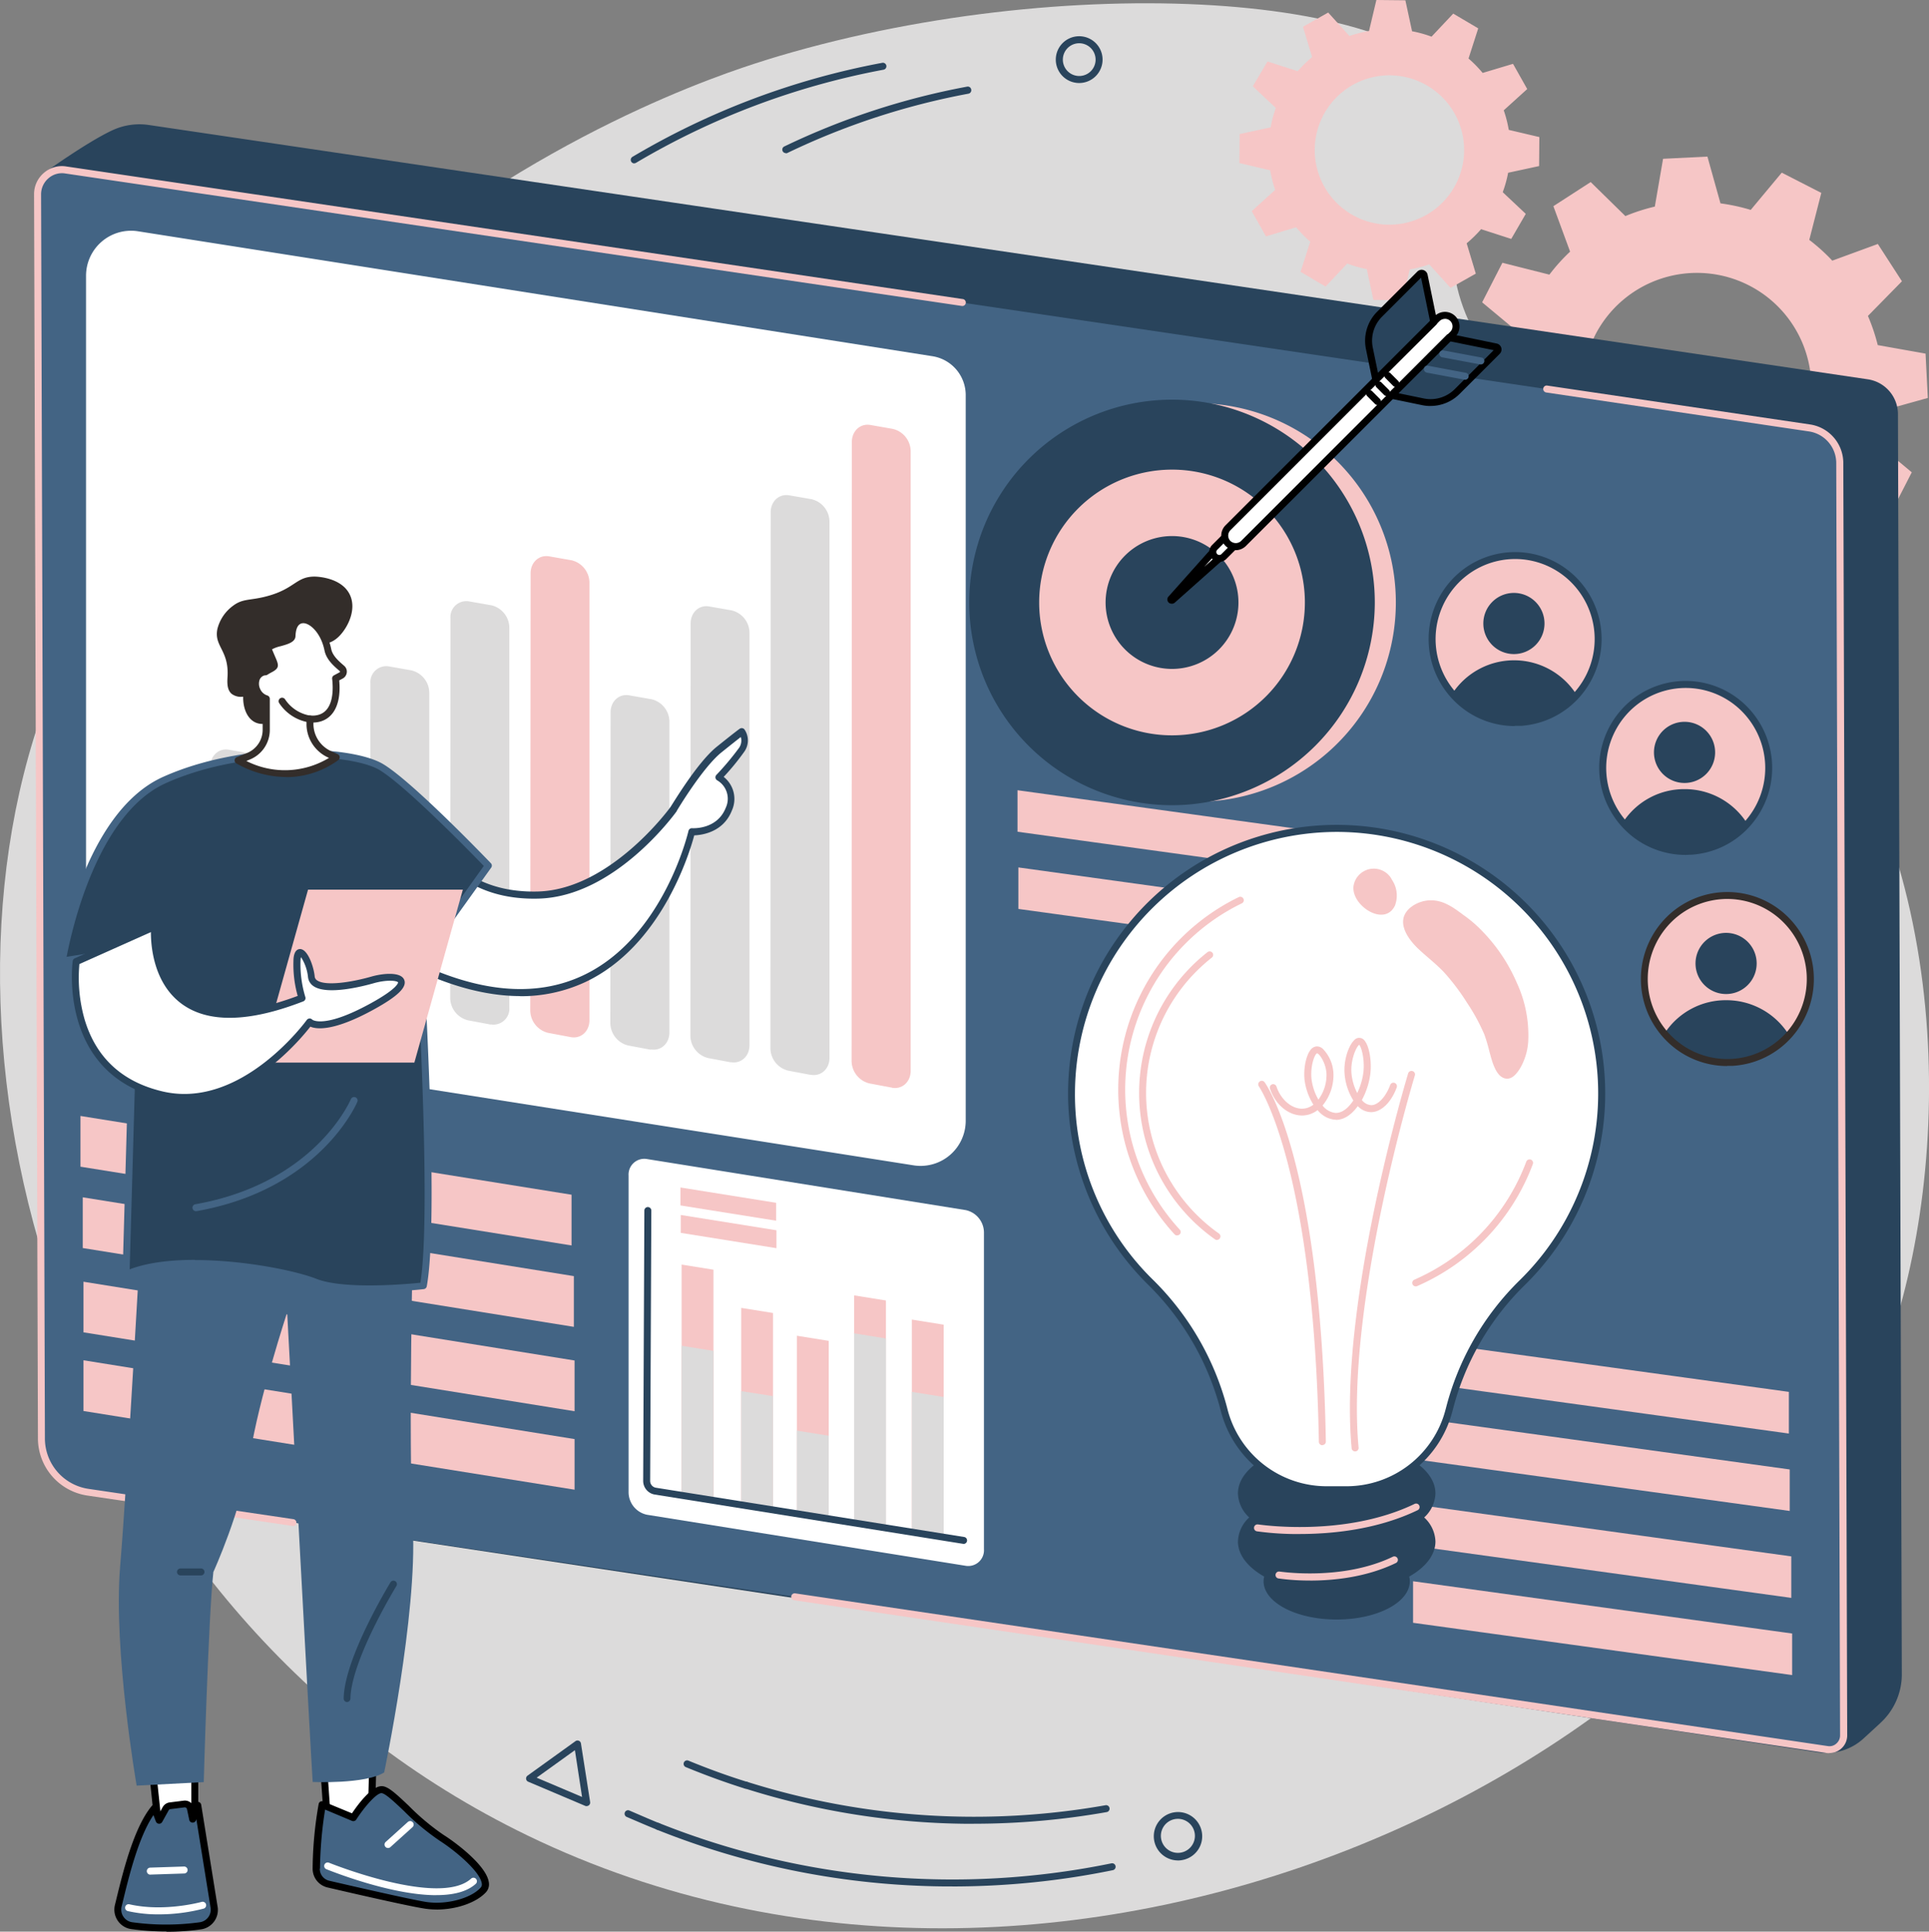 <svg id="Layer_1" data-name="Layer 1" xmlns="http://www.w3.org/2000/svg" viewBox="0 0 453.57 454.21"><rect x="0" y="0" width="453.57" height="454.21" fill="#808080" stroke="none"/><defs><style>.cls-1{fill:#dcdbdb;}.cls-2{fill:#f6c6c6;}.cls-3{fill:#29445c;}.cls-4{fill:#436484;}.cls-5{fill:#fff;}.cls-6{fill:#332d2a;}</style></defs><path class="cls-1" d="M210.1,21.91c-9.88,3.07-53.71,17.35-97.47,55.25-10.6,9.18-53.46,46.29-71.77,96.18C9.7,258.26,47,387.45,154.4,439.37c125.12,60.47,283.16-14,319.2-113.58,16-44.18,16.71-117.44-23.56-165.76-32.42-38.88-80.29-59.38-78.15-96.16,1-17.71,6.88-20.58,3.16-31.74-8.8-26.45-95.13-31.94-165-10.22" transform="translate(-30.24 -7.71)"/><path class="cls-2" d="M405.29,86.54A26.9,26.9,0,1,1,417,122.73a26.87,26.87,0,0,1-11.7-36.19Zm-5.32,58,9.3,4.76,7.3-8.76a43.41,43.41,0,0,0,7.11,1.54l3.07,11,10.43-.52,1.94-11.24A44.29,44.29,0,0,0,446,139l8.15,8,8.77-5.67L459,130.63a42.66,42.66,0,0,0,4.87-5.41L475,128.06l4.76-9.29-8.77-7.31a43.41,43.41,0,0,0,1.54-7.11l11-3.06-.53-10.43-11.24-2A44.29,44.29,0,0,0,469.45,82l8-8.15-5.67-8.77L461.07,69a43.43,43.43,0,0,0-5.41-4.88l2.83-11.05-9.3-4.76-7.3,8.76a44.48,44.48,0,0,0-7.11-1.54l-3.07-11-10.43.52-1.94,11.24a44.29,44.29,0,0,0-6.92,2.23l-8.16-8-8.77,5.67,3.93,10.69a43.36,43.36,0,0,0-4.87,5.41L383.5,69.5l-4.76,9.3,8.77,7.3A44.48,44.48,0,0,0,386,93.21l-11,3.06.53,10.44,11.24,1.94a44.29,44.29,0,0,0,2.23,6.92l-8,8.15,5.67,8.77,10.69-3.93a42.73,42.73,0,0,0,5.41,4.88L400,144.49" transform="translate(-30.24 -7.71)"/><path class="cls-2" d="M339.38,42.83a17.56,17.56,0,1,1,17.39,17.71,17.55,17.55,0,0,1-17.39-17.71Zm13.8,35.4,6.82.07,1.71-7.24a28.2,28.2,0,0,0,4.6-1.18l5,5.52,5.94-3.35-2.15-7.13a29.53,29.53,0,0,0,3.39-3.32l7.09,2.29L389,58l-5.42-5.1a28.07,28.07,0,0,0,1.27-4.57l7.28-1.57.06-6.82L385,38.25a29.26,29.26,0,0,0-1.18-4.6l5.52-5L386,22.72l-7.14,2.14a28.73,28.73,0,0,0-3.32-3.39l2.28-7.09-5.88-3.47-5.1,5.42a28.18,28.18,0,0,0-4.58-1.27l-1.57-7.28-6.82-.07L352.14,15a28.2,28.2,0,0,0-4.6,1.18l-5-5.52L336.61,14l2.15,7.13a29.53,29.53,0,0,0-3.39,3.32l-7.09-2.29L324.81,28l5.42,5.1A28.07,28.07,0,0,0,329,37.66l-7.28,1.57-.06,6.82,7.24,1.71a28.2,28.2,0,0,0,1.18,4.6l-5.52,5,3.35,5.94L335,61.15a30.38,30.38,0,0,0,3.32,3.39l-2.28,7.09,5.88,3.47,5.1-5.42A27.91,27.91,0,0,0,351.61,71l1.57,7.28" transform="translate(-30.24 -7.71)"/><path class="cls-3" d="M472.36,412.88l-3.85,3.54a13,13,0,0,1-10.66,3.37L49.6,358.25c-5.43-.82-8.06-6.46-8.11-12L38.77,64.83c0-3.32,2-16.56,2-16.56s9.93-7.15,15.86-9.91a15.07,15.07,0,0,1,8.54-1.27L469.4,96.9a8.3,8.3,0,0,1,7.11,8.31l.91,296.27a15.49,15.49,0,0,1-5.06,11.39" transform="translate(-30.24 -7.71)"/><path class="cls-4" d="M460,419.09,50.91,358.57A12.76,12.76,0,0,1,40,345.79l-.9-292.42a5.77,5.77,0,0,1,6.48-5.7l410.16,60.68a8.3,8.3,0,0,1,7.11,8.31l.92,299.12a3.35,3.35,0,0,1-3.76,3.31" transform="translate(-30.24 -7.71)"/><path class="cls-2" d="M99.12,366.52H99l-48.21-7.14A13.62,13.62,0,0,1,39.16,345.8L38.25,53.37a6.55,6.55,0,0,1,2.3-5,6.4,6.4,0,0,1,5.13-1.54l211,31.21a.82.82,0,0,1-.24,1.62L45.44,48.48a4.79,4.79,0,0,0-3.81,1.16,4.94,4.94,0,0,0-1.73,3.73l.9,292.43a12,12,0,0,0,10.23,12l48.21,7.13a.82.82,0,0,1-.12,1.63" transform="translate(-30.24 -7.71)"/><path class="cls-2" d="M460.44,419.94a3.56,3.56,0,0,1-.57,0L217,384a.82.82,0,1,1,.25-1.62l242.83,35.92a2.39,2.39,0,0,0,1.93-.59,2.51,2.51,0,0,0,.89-1.91L462,116.66a7.53,7.53,0,0,0-6.41-7.5L393.81,100a.83.83,0,0,1-.7-.93.81.81,0,0,1,.94-.69l61.8,9.14a9.17,9.17,0,0,1,7.81,9.12l.92,299.13a4.15,4.15,0,0,1-1.45,3.15,4.08,4.08,0,0,1-2.68,1" transform="translate(-30.24 -7.71)"/><path class="cls-5" d="M245.3,281.77l-187-29.42a9.25,9.25,0,0,1-7.83-9.28V72.49a10.59,10.59,0,0,1,12-10.43l187,29.41a9.25,9.25,0,0,1,7.84,9.28V271.34a10.61,10.61,0,0,1-12,10.43" transform="translate(-30.24 -7.71)"/><path class="cls-1" d="M70.33,236.78l-5.32-1a5.46,5.46,0,0,1-4.19-5.34l0-27.84c0-2.61,2-4.41,4.36-4l5.27.93a5.47,5.47,0,0,1,4.22,5.34v27.88c0,2.62-2,4.42-4.38,4" transform="translate(-30.24 -7.71)"/><path class="cls-1" d="M89.15,239.74l-5.32-1a5.48,5.48,0,0,1-4.2-5.34L79.69,188c0-2.61,2-4.41,4.36-4l5.26.92a5.47,5.47,0,0,1,4.22,5.34v45.45c0,2.63-2,4.42-4.38,4" transform="translate(-30.24 -7.71)"/><path class="cls-1" d="M108,242.7l-5.32-1a5.46,5.46,0,0,1-4.19-5.34l.05-36.05c0-2.61,2-4.41,4.36-4l5.26.92a5.47,5.47,0,0,1,4.22,5.34v36.08c0,2.63-2,4.42-4.38,4" transform="translate(-30.24 -7.71)"/><path class="cls-1" d="M126.8,245.66l-5.32-1a5.48,5.48,0,0,1-4.2-5.34l.06-70.91a3.74,3.74,0,0,1,4.36-4l5.26.93a5.47,5.47,0,0,1,4.22,5.34v71c0,2.63-2,4.42-4.38,4" transform="translate(-30.24 -7.71)"/><path class="cls-1" d="M145.62,248.63l-5.32-1a5.47,5.47,0,0,1-4.2-5.34l.06-89.17a3.74,3.74,0,0,1,4.36-4l5.26.92a5.46,5.46,0,0,1,4.22,5.34v89.21a3.75,3.75,0,0,1-4.38,4" transform="translate(-30.24 -7.71)"/><path class="cls-2" d="M164.44,251.58l-5.32-1a5.48,5.48,0,0,1-4.2-5.34L155,142.53c0-2.61,2-4.41,4.36-4l5.26.92a5.47,5.47,0,0,1,4.22,5.34V247.59c0,2.63-2,4.43-4.38,4" transform="translate(-30.24 -7.71)"/><path class="cls-1" d="M183.27,254.55l-5.32-1a5.48,5.48,0,0,1-4.2-5.34l.06-73c0-2.61,2-4.41,4.36-4l5.26.92a5.46,5.46,0,0,1,4.21,5.34v73c0,2.63-2,4.42-4.38,4" transform="translate(-30.24 -7.71)"/><path class="cls-1" d="M202.09,257.51l-5.32-1a5.47,5.47,0,0,1-4.2-5.34l.06-96.86c0-2.61,2-4.41,4.36-4l5.26.92a5.47,5.47,0,0,1,4.22,5.34v96.9c0,2.63-2,4.42-4.38,4" transform="translate(-30.24 -7.71)"/><path class="cls-1" d="M220.91,260.47l-5.32-1a5.48,5.48,0,0,1-4.2-5.34l.06-125.95c0-2.61,2-4.41,4.36-4l5.26.92a5.46,5.46,0,0,1,4.21,5.34v126c0,2.63-2,4.42-4.38,4" transform="translate(-30.24 -7.71)"/><path class="cls-2" d="M240,263.47l-5.32-1a5.48,5.48,0,0,1-4.2-5.34l.06-145.49c0-2.61,2-4.41,4.36-4l5.26.92a5.46,5.46,0,0,1,4.21,5.34V259.49c0,2.63-2,4.42-4.38,4" transform="translate(-30.24 -7.71)"/><path class="cls-5" d="M257.28,375.89l-74.92-12a5.43,5.43,0,0,1-4.32-5.27V284.14a3.7,3.7,0,0,1,4.32-3.89l74.92,12a5.42,5.42,0,0,1,4.32,5.27V372a3.7,3.7,0,0,1-4.32,3.89" transform="translate(-30.24 -7.71)"/><path class="cls-2" d="M198,360.06l-7.49-1.2V305.07l7.49,1.2v53.79" transform="translate(-30.24 -7.71)"/><path class="cls-1" d="M198,360.06l-7.49-1.2v-34.7l7.49,1.2v34.7" transform="translate(-30.24 -7.71)"/><path class="cls-2" d="M212,362.31l-7.48-1.2V315.25l7.48,1.2v45.86" transform="translate(-30.24 -7.71)"/><path class="cls-1" d="M212,362.31l-7.48-1.2V334.83L212,336v26.28" transform="translate(-30.24 -7.71)"/><path class="cls-2" d="M225.1,364.65l-7.49-1.2V321.8l7.49,1.2v41.65" transform="translate(-30.24 -7.71)"/><path class="cls-1" d="M225.1,364.65l-7.49-1.2V344.12l7.49,1.2v19.33" transform="translate(-30.24 -7.71)"/><path class="cls-2" d="M238.55,367.3l-7.48-1.2V312.31l7.48,1.2V367.3" transform="translate(-30.24 -7.71)"/><path class="cls-1" d="M238.55,367.3l-7.48-1.2V321.24l7.48,1.2V367.3" transform="translate(-30.24 -7.71)"/><path class="cls-2" d="M252.13,369.22,244.64,368V318l7.49,1.2v50.07" transform="translate(-30.24 -7.71)"/><path class="cls-1" d="M252.13,369.22,244.64,368v-33l7.49,1.2v33" transform="translate(-30.24 -7.71)"/><path class="cls-3" d="M256.81,370.73h-.13l-72.56-11.6a3.26,3.26,0,0,1-2.65-3.2l.28-63.57a.82.82,0,0,1,.82-.82.83.83,0,0,1,.82.83l-.28,63.57a1.63,1.63,0,0,0,1.26,1.58l72.57,11.6a.82.82,0,0,1,.68.94.82.82,0,0,1-.81.69" transform="translate(-30.24 -7.71)"/><path class="cls-2" d="M212.73,294.75l-22.5-3.59v-4.22l22.5,3.6v4.21" transform="translate(-30.24 -7.71)"/><path class="cls-2" d="M212.81,301.21l-22.5-3.6V293.4l22.5,3.6v4.21" transform="translate(-30.24 -7.71)"/><path class="cls-2" d="M164.63,300.57,49.16,282.05V270.12l115.47,18.52v11.93" transform="translate(-30.24 -7.71)"/><path class="cls-2" d="M165.17,319.71,49.7,301.18V289.25l115.47,18.53v11.93" transform="translate(-30.24 -7.71)"/><path class="cls-2" d="M165.34,339.55,49.87,321V309.1l115.47,18.52v11.93" transform="translate(-30.24 -7.71)"/><path class="cls-2" d="M165.34,358,49.87,339.5V327.57L165.34,346.1V358" transform="translate(-30.24 -7.71)"/><path class="cls-2" d="M358.62,215.58l-89.13-12.29v-9.76l89.13,12.29v9.77" transform="translate(-30.24 -7.71)"/><path class="cls-2" d="M358.82,233.73l-89.13-12.29v-9.76L358.82,224v9.77" transform="translate(-30.24 -7.71)"/><path class="cls-2" d="M451.43,383.44,362.3,371.15v-9.76l89.13,12.29v9.77" transform="translate(-30.24 -7.71)"/><path class="cls-2" d="M451.63,401.59,362.5,389.3v-9.77l89.13,12.29v9.76" transform="translate(-30.24 -7.71)"/><path class="cls-2" d="M450.86,344.8l-89.12-12.29v-9.77L450.86,335v9.76" transform="translate(-30.24 -7.71)"/><path class="cls-2" d="M451.06,363l-89.12-12.29v-9.76l89.12,12.29V363" transform="translate(-30.24 -7.71)"/><path class="cls-2" d="M423.52,252.69A19.72,19.72,0,0,1,421.69,225a19.45,19.45,0,0,1,27.55-1.84,19.71,19.71,0,0,1,1.83,27.71,19.45,19.45,0,0,1-27.55,1.84" transform="translate(-30.24 -7.71)"/><path class="cls-3" d="M443.29,234.26a7.19,7.19,0,1,1-7.19-7.19,7.19,7.19,0,0,1,7.19,7.19" transform="translate(-30.24 -7.71)"/><path class="cls-3" d="M450.77,250.9a17.33,17.33,0,0,0-14.64-8,17.15,17.15,0,0,0-14.46,7.76c.41.49.84,1,1.3,1.42,8.13,8.09,20.32,7.48,27.81-1.15" transform="translate(-30.24 -7.71)"/><path class="cls-6" d="M424.06,252.08a18.63,18.63,0,0,0,26.39-1.77,18.91,18.91,0,0,0-1.76-26.56,18.63,18.63,0,0,0-26.39,1.77A18.92,18.92,0,0,0,424.06,252.08Zm12.29,6.3A20.13,20.13,0,0,1,423,253.31a20.56,20.56,0,0,1-1.91-28.86,20.27,20.27,0,0,1,28.71-1.92,20.55,20.55,0,0,1,1.91,28.86,20.18,20.18,0,0,1-14,6.94c-.46,0-.92,0-1.38,0" transform="translate(-30.24 -7.71)"/><path class="cls-2" d="M413.75,203.06a19.72,19.72,0,0,1-1.83-27.71,19.46,19.46,0,0,1,27.56-1.84,19.72,19.72,0,0,1,1.83,27.71,19.45,19.45,0,0,1-27.55,1.84" transform="translate(-30.24 -7.71)"/><path class="cls-3" d="M433.52,184.63a7.19,7.19,0,1,1-7.19-7.19,7.19,7.19,0,0,1,7.19,7.19" transform="translate(-30.24 -7.71)"/><path class="cls-3" d="M441,201.27a17.33,17.33,0,0,0-14.64-8A17.15,17.15,0,0,0,411.9,201c.41.49.84,1,1.3,1.42,8.13,8.08,20.32,7.47,27.8-1.15" transform="translate(-30.24 -7.71)"/><path class="cls-3" d="M414.29,202.45a18.63,18.63,0,0,0,26.39-1.77,18.9,18.9,0,0,0-1.76-26.55,18.63,18.63,0,0,0-26.39,1.77,18.92,18.92,0,0,0,1.76,26.56Zm12.29,6.29a20.16,20.16,0,0,1-13.38-5.07,20.55,20.55,0,0,1-1.91-28.86A20.27,20.27,0,0,1,440,172.89a20.55,20.55,0,0,1,1.91,28.86,20.14,20.14,0,0,1-14,6.94c-.46,0-.92.05-1.37.05" transform="translate(-30.24 -7.71)"/><path class="cls-2" d="M373.64,172.76a19.71,19.71,0,0,1-1.83-27.71,19.45,19.45,0,0,1,27.56-1.84,19.72,19.72,0,0,1,1.83,27.71,19.44,19.44,0,0,1-27.55,1.84" transform="translate(-30.24 -7.71)"/><path class="cls-3" d="M393.4,154.32a7.19,7.19,0,1,1-7.19-7.19,7.19,7.19,0,0,1,7.19,7.19" transform="translate(-30.24 -7.71)"/><path class="cls-3" d="M400.89,171a17.37,17.37,0,0,0-29.11-.27c.41.49.84,1,1.3,1.42,8.13,8.08,20.33,7.48,27.81-1.15" transform="translate(-30.24 -7.71)"/><path class="cls-3" d="M374.18,172.14a18.63,18.63,0,0,0,26.39-1.77,18.9,18.9,0,0,0-1.76-26.55,18.61,18.61,0,0,0-26.39,1.77A18.9,18.9,0,0,0,374.18,172.14Zm12.28,6.3a20.13,20.13,0,0,1-13.37-5.06,20.56,20.56,0,0,1-1.91-28.87,20.27,20.27,0,0,1,28.71-1.92,20.55,20.55,0,0,1,1.91,28.86,20.18,20.18,0,0,1-14,6.94c-.46,0-.92,0-1.38,0" transform="translate(-30.24 -7.71)"/><path class="cls-2" d="M358.45,149.37a46.86,46.86,0,1,1-46.86-46.85,46.85,46.85,0,0,1,46.86,46.85" transform="translate(-30.24 -7.71)"/><path class="cls-3" d="M352.68,149.37a46.85,46.85,0,1,1-46.85-46.85,46.84,46.84,0,0,1,46.85,46.85" transform="translate(-30.24 -7.71)"/><path class="cls-3" d="M305.82,103.34a46,46,0,1,0,46,46A46.08,46.08,0,0,0,305.82,103.34Zm0,93.71a47.68,47.68,0,1,1,47.68-47.68,47.74,47.74,0,0,1-47.68,47.68" transform="translate(-30.24 -7.71)"/><path class="cls-2" d="M337.06,149.38a31.24,31.24,0,1,1-31.24-31.24,31.23,31.23,0,0,1,31.24,31.24" transform="translate(-30.24 -7.71)"/><path class="cls-3" d="M321.44,149.37a15.62,15.62,0,1,1-15.62-15.61,15.62,15.62,0,0,1,15.62,15.61" transform="translate(-30.24 -7.71)"/><path class="cls-5" d="M305.64,148.49,315.88,137l1.53,1.53-11.47,10.24a.21.21,0,0,1-.3-.3" transform="translate(-30.24 -7.71)"/><path d="M315.91,138.21,313.4,141l2.81-2.51Zm-10.27,10.28h0Zm.16,1.17a1,1,0,0,1-.77-1.72l10.24-11.47a.85.85,0,0,1,.59-.28.81.81,0,0,1,.6.24L318,138a.81.81,0,0,1,.24.6.78.78,0,0,1-.27.59L306.49,149.4a1,1,0,0,1-.69.27" transform="translate(-30.24 -7.71)"/><path class="cls-5" d="M316.6,139.3l-1.48-1.48a.48.48,0,0,1,0-.67l5-5,2.15,2.15-5,4.95a.47.47,0,0,1-.67,0" transform="translate(-30.24 -7.71)"/><path d="M320.08,133.35,316.44,137a.7.7,0,1,0,1,1l3.64-3.64-1-1Zm-3.14,6.48a2.36,2.36,0,0,1-2.35-2.35,2.27,2.27,0,0,1,.69-1.65l4.22-4.22a.84.84,0,0,1,1.16,0l2.15,2.15a.8.8,0,0,1,.24.58.84.84,0,0,1-.24.58l-4.22,4.22a2.33,2.33,0,0,1-1.65.69" transform="translate(-30.24 -7.71)"/><path class="cls-5" d="M319.64,136.19l-1.41-1.4a1.61,1.61,0,0,1,0-2.28l50.59-50.58a1.61,1.61,0,0,1,2.28,0l1.41,1.4a1.61,1.61,0,0,1,0,2.28l-50.59,50.58a1.61,1.61,0,0,1-2.28,0" transform="translate(-30.24 -7.71)"/><path d="M370,82.69a1.79,1.79,0,0,0-1.27.52l-49.18,49.18a1.79,1.79,0,0,0,0,2.52,1.83,1.83,0,0,0,2.52,0l49.19-49.19a1.79,1.79,0,0,0,0-2.52,1.76,1.76,0,0,0-1.26-.52Zm-49.18,54.38a3.42,3.42,0,0,1-2.42-5.84l49.18-49.18a3.42,3.42,0,1,1,4.84,4.84L323.2,136.08a3.4,3.4,0,0,1-2.42,1" transform="translate(-30.24 -7.71)"/><path class="cls-3" d="M353.74,97l-1.52-7.41a8.85,8.85,0,0,1,2.41-8l9.44-9.43a.61.61,0,0,1,1,.31l2.26,11L353.75,97" transform="translate(-30.24 -7.71)"/><path d="M364.38,73l-9.16,9.16a8,8,0,0,0-2.19,7.3l1.22,5.91,12.22-12.22ZM353.74,97.82a.58.58,0,0,1-.23,0,.8.8,0,0,1-.57-.62l-1.52-7.4a9.66,9.66,0,0,1,2.64-8.8l9.44-9.43a1.43,1.43,0,0,1,2.41.72l2.26,11A.81.81,0,0,1,368,84L354.34,97.57a.83.83,0,0,1-.58.23" transform="translate(-30.24 -7.71)"/><path class="cls-3" d="M357.43,100.68l7.4,1.53a8.89,8.89,0,0,0,8.05-2.41l9.44-9.44a.61.61,0,0,0-.31-1l-11-2.26-13.61,13.61" transform="translate(-30.24 -7.71)"/><path d="M359.09,100.18,365,101.4a8,8,0,0,0,7.3-2.19l9.16-9.16L371.31,88Zm7.54,3a9.32,9.32,0,0,1-2-.2l-7.41-1.53a.82.82,0,0,1-.41-1.39l13.61-13.61a.81.81,0,0,1,.74-.22l11,2.26a1.43,1.43,0,0,1,.72,2.41l-9.43,9.43a9.65,9.65,0,0,1-6.83,2.84" transform="translate(-30.24 -7.71)"/><path class="cls-5" d="M369.5,90.91l8.92,1.67-8.92-1.67" transform="translate(-30.24 -7.71)"/><path class="cls-4" d="M378.41,93.4h-.15l-8.91-1.67a.82.82,0,1,1,.3-1.62l8.91,1.67a.82.82,0,0,1-.15,1.63" transform="translate(-30.24 -7.71)"/><path class="cls-5" d="M365.88,94.54l8.91,1.66-8.91-1.66" transform="translate(-30.24 -7.71)"/><path class="cls-4" d="M374.79,97a.39.39,0,0,1-.15,0l-8.92-1.67a.82.82,0,1,1,.3-1.62l8.91,1.67a.82.82,0,0,1-.15,1.62" transform="translate(-30.24 -7.71)"/><path class="cls-5" d="M352.31,100.28l1.84,1.84-1.84-1.84" transform="translate(-30.24 -7.71)"/><path d="M354.14,102.94a.82.82,0,0,1-.58-.24l-1.84-1.84a.82.82,0,0,1,1.16-1.16l1.84,1.84a.82.82,0,0,1-.58,1.4" transform="translate(-30.24 -7.71)"/><path class="cls-5" d="M354.43,98.16l1.84,1.84-1.84-1.84" transform="translate(-30.24 -7.71)"/><path d="M356.27,100.82a.82.82,0,0,1-.58-.24l-1.84-1.84A.82.82,0,0,1,355,97.58l1.84,1.84a.82.82,0,0,1,0,1.16.84.84,0,0,1-.58.24" transform="translate(-30.24 -7.71)"/><path class="cls-5" d="M356.56,96l1.83,1.84L356.56,96" transform="translate(-30.24 -7.71)"/><path d="M358.4,98.69a.82.82,0,0,1-.58-.24L356,96.61a.82.82,0,0,1,1.16-1.16L359,97.29a.82.82,0,0,1-.58,1.4" transform="translate(-30.24 -7.71)"/><path class="cls-3" d="M284,17.88a3.85,3.85,0,1,0,3.85,3.85A3.86,3.86,0,0,0,284,17.88Zm0,9.35a5.5,5.5,0,1,1,5.49-5.5,5.51,5.51,0,0,1-5.49,5.5" transform="translate(-30.24 -7.71)"/><path class="cls-3" d="M205.67,428.3a.64.64,0,0,1-.24,0c-4.7-1.48-9.39-3.19-13.94-5.07a.82.82,0,0,1,.62-1.52c4.51,1.86,9.16,3.56,13.81,5a.82.82,0,0,1-.25,1.6" transform="translate(-30.24 -7.71)"/><path class="cls-3" d="M259.23,436.56h-1.79a177.39,177.39,0,0,1-52-8.29.82.82,0,1,1,.49-1.57,177.47,177.47,0,0,0,84.3,5.49.82.82,0,0,1,.29,1.61,179.46,179.46,0,0,1-31.28,2.75" transform="translate(-30.24 -7.71)"/><path class="cls-3" d="M185,438a.8.8,0,0,1-.3-.06c-2.38-.95-4.77-2-7.12-3a.82.82,0,0,1-.41-1.08.81.81,0,0,1,1.08-.41c2.33,1,4.7,2.05,7.06,3A.82.82,0,0,1,185,438" transform="translate(-30.24 -7.71)"/><path class="cls-3" d="M254.15,451.29h-1.87a186,186,0,0,1-67.61-13.35.83.83,0,0,1-.46-1.07.81.81,0,0,1,1.07-.45,185.89,185.89,0,0,0,106.29,9.44.82.82,0,0,1,.33,1.61,187.67,187.67,0,0,1-37.74,3.83" transform="translate(-30.24 -7.71)"/><path class="cls-3" d="M307.19,435.4a4.32,4.32,0,0,0-.62.05,4,4,0,1,0,.62-.05Zm0,9.78a5.69,5.69,0,1,1,.86-.06,5.07,5.07,0,0,1-.86.07" transform="translate(-30.24 -7.71)"/><path class="cls-3" d="M156.42,425.72l10.68,4.53-1.68-11-9,6.47Zm11.72,6.69a.71.71,0,0,1-.32-.07l-13.38-5.67a.82.82,0,0,1-.5-.67.85.85,0,0,1,.34-.76l11.27-8.11a.82.82,0,0,1,1.29.54L169,431.45a.84.84,0,0,1-.31.78.87.87,0,0,1-.51.17" transform="translate(-30.24 -7.71)"/><path class="cls-3" d="M179.37,46.13a.83.83,0,0,1-.42-1.54,179.69,179.69,0,0,1,58.74-22.11.82.82,0,1,1,.3,1.62A178.22,178.22,0,0,0,179.78,46a.8.8,0,0,1-.42.11" transform="translate(-30.24 -7.71)"/><path class="cls-3" d="M215,43.71a.82.82,0,0,1-.35-1.56,171.31,171.31,0,0,1,43-14.07.81.81,0,0,1,.95.66.82.82,0,0,1-.66,1,169.81,169.81,0,0,0-42.56,13.94.76.76,0,0,1-.36.08" transform="translate(-30.24 -7.71)"/><path class="cls-5" d="M66.22,425.1l1.32,12.56,8.49,1v-14.9l-9.81,1.34" transform="translate(-30.24 -7.71)"/><path d="M68.29,436.92l6.93.81v-13l-8.09,1.1,1.17,11.11ZM76,439.48h-.09l-8.49-1a.82.82,0,0,1-.72-.73l-1.32-12.57a.83.83,0,0,1,.71-.9L75.93,423a.82.82,0,0,1,.65.2.8.8,0,0,1,.28.61v14.9a.81.81,0,0,1-.28.61.79.79,0,0,1-.55.21" transform="translate(-30.24 -7.71)"/><path class="cls-4" d="M77.37,460.53a59.33,59.33,0,0,1-16.16,0A3.8,3.8,0,0,1,58,455.86c1.5-6.1,4.08-17.67,8.52-23l1.1,2.91L69.18,433a1.36,1.36,0,0,1,1-.69l3.33-.42A1.35,1.35,0,0,1,75,433l.53,2.52,1.16-3.31,3.88,24.12a3.79,3.79,0,0,1-3.22,4.25" transform="translate(-30.24 -7.71)"/><path d="M66.32,434.52c-3.52,5.19-5.78,14.49-7.17,20.21l-.32,1.32a3,3,0,0,0,2.49,3.66,58.2,58.2,0,0,0,15.93,0,3,3,0,0,0,2.52-3.33l-3.36-20.9-.09.26a.84.84,0,0,1-.83.55.82.82,0,0,1-.75-.65l-.53-2.52a.54.54,0,0,0-.58-.42l-3.33.42a.54.54,0,0,0-.4.27l-1.52,2.74a.82.82,0,0,1-.78.42.84.84,0,0,1-.71-.53l-.57-1.51Zm11.05,26Zm-8,1.37a60.23,60.23,0,0,1-8.24-.56,4.62,4.62,0,0,1-3.87-5.67l.32-1.32c1.54-6.32,4.11-16.9,8.37-22a.81.81,0,0,1,.77-.29.83.83,0,0,1,.64.52l.47,1.26.67-1.19a2.18,2.18,0,0,1,1.62-1.1l3.33-.42a2.18,2.18,0,0,1,2.31,1.4l.21-.58a.82.82,0,0,1,1.58.14l3.88,24.12a4.62,4.62,0,0,1-3.92,5.19,57.93,57.93,0,0,1-8.15.56" transform="translate(-30.24 -7.71)"/><path class="cls-5" d="M67.53,457.86a32.26,32.26,0,0,1-7.23-.77.82.82,0,1,1,.36-1.6c8.23,1.88,16.88-.54,17-.56a.82.82,0,1,1,.46,1.58,41.83,41.83,0,0,1-10.55,1.35" transform="translate(-30.24 -7.71)"/><path class="cls-5" d="M65.5,448.52a.83.83,0,0,1,0-1.65l8-.26a.82.82,0,0,1,.06,1.64l-8,.26h0" transform="translate(-30.24 -7.71)"/><path class="cls-5" d="M106,418.41l1.27,18.33H117.5l.47-18.33H106" transform="translate(-30.24 -7.71)"/><path d="M108.05,435.92h8.65l.44-16.69H106.89Zm9.46,1.65H107.29a.82.82,0,0,1-.82-.77l-1.27-18.33a.8.8,0,0,1,.22-.62.81.81,0,0,1,.6-.26h12a.82.82,0,0,1,.59.25.78.78,0,0,1,.23.59l-.47,18.33a.83.83,0,0,1-.82.8" transform="translate(-30.24 -7.71)"/><path class="cls-4" d="M104.61,447.09a3.68,3.68,0,0,0,2.85,3.65c5.88,1.37,19.11,4.42,22.89,5,4.9.72,10.92-.78,13.52-3.64s-5.8-9.71-9.78-12.2c-5.92-3.7-11.6-11-14-11.34s-6.83,6.58-6.83,6.58L106,432.06a89.77,89.77,0,0,0-1.4,15" transform="translate(-30.24 -7.71)"/><path d="M105.43,447.11a2.88,2.88,0,0,0,2.21,2.84c5.61,1.3,19.06,4.4,22.83,5,4.73.7,10.46-.81,12.79-3.38a1.12,1.12,0,0,0,.26-1c-.38-2.71-6-7.52-9.86-10a56.3,56.3,0,0,1-8.42-7c-2.11-2-4.3-4.08-5.23-4.21-1.1-.16-4,3.09-6,6.21a.83.83,0,0,1-1,.31l-6.33-2.66a95.61,95.61,0,0,0-1.2,13.89Zm27.47,9.61a18.14,18.14,0,0,1-2.67-.19c-3.83-.57-17.33-3.68-23-5a4.52,4.52,0,0,1-3.48-4.46,90.63,90.63,0,0,1,1.42-15.18.8.8,0,0,1,.42-.56.82.82,0,0,1,.7,0L113,434.1c1.44-2.14,4.81-6.71,7.26-6.37,1.39.19,3.15,1.8,6.14,4.64a55.17,55.17,0,0,0,8.16,6.82c2.58,1.61,10.06,7.11,10.62,11.13a2.76,2.76,0,0,1-.66,2.32c-2.25,2.48-7,4.09-11.58,4.09" transform="translate(-30.24 -7.71)"/><path class="cls-5" d="M132.82,453.35c-10.73,0-25-5.78-25.84-6.11a.82.82,0,1,1,.62-1.52c.26.1,26,10.48,33.41,3.74a.82.82,0,1,1,1.1,1.22c-2.15,1.94-5.49,2.66-9.29,2.66" transform="translate(-30.24 -7.71)"/><path class="cls-5" d="M121.48,442.26a.82.82,0,0,1-.55-1.43l5.2-4.69a.82.82,0,0,1,1.16.06.81.81,0,0,1-.06,1.16l-5.2,4.69a.82.82,0,0,1-.55.21" transform="translate(-30.24 -7.71)"/><path class="cls-4" d="M63.32,298.88S60.15,356.2,58.49,376s3.88,51.59,3.88,51.59l15.78-.83s1.08-38.67,2.26-49.41c0,0,6.66-14.56,8.64-27.54s8.71-33.49,8.71-33.49,5.46,102.36,6,110.41c0,0,12.38.55,16.81-2.24,0,0,7.86-37.33,6.73-57.64s.11-70.76.11-70.76l-64.07,2.81" transform="translate(-30.24 -7.71)"/><path class="cls-3" d="M77.5,378.16H72.68a.82.82,0,0,1,0-1.64H77.5a.82.82,0,0,1,0,1.64" transform="translate(-30.24 -7.71)"/><path class="cls-3" d="M111.85,407.93h0a.82.82,0,0,1-.8-.84c.17-9.55,10.6-26.59,11-27.31a.82.82,0,0,1,1.4.86c-.1.18-10.64,17.38-10.81,26.48a.83.83,0,0,1-.82.81" transform="translate(-30.24 -7.71)"/><path class="cls-5" d="M132.39,207.21c1.15-.09,6.79,11.46,24.43,11S188.62,198,188.62,198s6.09-10.28,10.72-14,5.35-4.2,5.35-4.2a3.76,3.76,0,0,1,0,4.2,65.55,65.55,0,0,1-5.45,6.53,5.86,5.86,0,0,1,2.42,7.47c-2.29,5.8-8.73,5.33-8.73,5.33s-13.08,57.92-67.15,30.4l6.61-26.48" transform="translate(-30.24 -7.71)"/><path class="cls-3" d="M126.73,233.25c15.66,7.83,29.3,9.13,40.55,3.85,19-8.9,24.78-33.74,24.84-34a.82.82,0,0,1,.86-.64c.24,0,5.88.34,7.91-4.81a5,5,0,0,0-2-6.44.85.85,0,0,1-.42-.59.83.83,0,0,1,.21-.69,65.11,65.11,0,0,0,5.36-6.4,3,3,0,0,0,.39-2.51c-.72.55-2.06,1.61-4.53,3.59-4.46,3.58-10.47,13.67-10.53,13.77a.21.21,0,0,1,0,.06c-.59.82-14.6,20.08-32.45,20.57-14.36.41-20.92-6.9-23.71-10l-.27-.3-6.14,24.56Zm25.85,8.68c-8.27,0-17.35-2.51-27.18-7.51a.83.83,0,0,1-.43-.93L131.58,207a.82.82,0,0,1,.73-.62c.64-.06,1.08.43,2,1.49,2.64,3,8.83,9.84,22.44,9.47,16.73-.46,30.54-19,31.14-19.86s6.29-10.48,10.89-14.18,5.38-4.22,5.41-4.24a.82.82,0,0,1,1.11.19,4.58,4.58,0,0,1,0,5.14,57,57,0,0,1-4.9,6,6.58,6.58,0,0,1,1.93,7.9c-2,5.11-7,5.78-8.85,5.85-1.07,4-7.64,26-25.58,34.48a35.8,35.8,0,0,1-15.4,3.34" transform="translate(-30.24 -7.71)"/><path class="cls-3" d="M44.94,233.69s5.29-34.18,24-42.59,44-7.23,51-3,25.17,23.18,25.17,23.18L129,233.68s3.67,60.41.77,76.35c0,0-17.88,2.08-25.47-.9s-32.52-7.17-44.44-1.7L62.06,231l-17.12,2.72" transform="translate(-30.24 -7.71)"/><path class="cls-4" d="M76.09,304c11.36,0,23.63,2.48,28.54,4.42,6.53,2.57,21.28,1.24,24.46.92,2.66-16.54-.85-75-.89-75.56a.78.78,0,0,1,.15-.53L144,211.33c-2.91-3-18.34-18.84-24.53-22.56-6.51-3.92-31.61-5.29-50.23,3.09-16.2,7.28-22.21,34.92-23.33,40.84l16-2.54a.81.81,0,0,1,.67.19.83.83,0,0,1,.28.64l-2.13,75.2c4.2-1.61,9.66-2.23,15.34-2.23Zm41.1,7.62c-4.79,0-9.87-.38-13.16-1.68-7.82-3.08-32.47-6.92-43.8-1.71a.87.87,0,0,1-.8-.06.82.82,0,0,1-.37-.71l2.14-75.49-16.15,2.56a.81.81,0,0,1-.94-.93c.22-1.42,5.58-34.72,24.47-43.21,18.53-8.33,44.17-7.56,51.76-3,7,4.2,24.59,22.54,25.34,23.32a.81.81,0,0,1,.07,1l-15.9,22.2c.3,5.09,3.55,60.8.74,76.26a.83.83,0,0,1-.71.67,121.77,121.77,0,0,1-12.7.72" transform="translate(-30.24 -7.71)"/><path class="cls-4" d="M76.32,292.51a.83.83,0,0,1-.81-.68.81.81,0,0,1,.67-.95c28.23-5,36.47-24.51,36.56-24.7a.82.82,0,0,1,1.07-.45.81.81,0,0,1,.45,1.07c-.08.2-8.63,20.55-37.79,25.7l-.15,0" transform="translate(-30.24 -7.71)"/><path class="cls-2" d="M127.67,257.57H91.27l11.4-40.66h36.4l-11.4,40.66" transform="translate(-30.24 -7.71)"/><path class="cls-5" d="M48.15,233.82l18.42-8.23s-2.59,31.22,34.68,16.8a26.7,26.7,0,0,1-1.18-8.7c.19-4.69,3-.15,3.39,3.66s9.14,2.27,14.4.76,12.16-.52,0,6.19S103,248,103,248,87.5,269.74,68.18,265.12c-23.77-5.68-20-31.31-20-31.31" transform="translate(-30.24 -7.71)"/><path class="cls-3" d="M48.91,234.38a35.69,35.69,0,0,0,1.15,12.79c2.63,9.11,8.79,14.89,18.32,17.16,18.57,4.44,33.84-16.58,34-16.79a.83.83,0,0,1,1.29-.06s2.73,2.23,13.82-3.89c6.47-3.57,6.35-4.87,6.35-4.88-.24-.42-2.67-.68-5.73.2-2.5.71-10.91,2.88-14.13.7a2.94,2.94,0,0,1-1.32-2.17,10.54,10.54,0,0,0-1.65-4.67,5.18,5.18,0,0,0-.11,1,26.32,26.32,0,0,0,1.14,8.4.82.82,0,0,1-.48,1c-12.85,5-22.51,5.14-28.7.51-6.49-4.86-7.15-13.46-7.14-16.79l-16.8,7.51Zm24.66,32.2a23.6,23.6,0,0,1-5.58-.66c-24.22-5.79-20.69-32-20.65-32.23a.81.81,0,0,1,.47-.63l18.43-8.23a.81.81,0,0,1,.81.08.8.8,0,0,1,.34.74c0,.11-.83,11.27,6.44,16.7,5.6,4.19,14.48,4,26.41-.46a27.09,27.09,0,0,1-1-8.24c0-.68.11-2.74,1.54-2.78h0c1.83,0,3.22,4.15,3.45,6.39a1.24,1.24,0,0,0,.6,1c2,1.32,7.81.49,12.76-.92,2.65-.76,6.9-1.18,7.69.76.71,1.71-1.47,3.85-7.07,6.94-9.37,5.17-13.45,4.74-15,4.08-2.45,3.16-14.47,17.49-29.67,17.49" transform="translate(-30.24 -7.71)"/><path class="cls-6" d="M97.32,175.53c-1.59,1.46-4.7,3.23-7.14,2-1.81-.91-2.82-3.28-2.76-6a3.66,3.66,0,0,1-2.73-.68c-1.21-1.07-1-3-.93-4.33.22-6-3.24-6.88-2.4-10.93A9.65,9.65,0,0,1,85,150.18c2.35-1.79,4-1.21,7.92-2.25,6.67-1.75,6.88-4.63,11.28-4.64.25,0,6.23.07,8.27,4.2,1.65,3.36-.28,7.45-2.27,9.6-2.58,2.78-4.44,1.41-7,3.73-4.55,4.09-1.11,10.38-5.84,14.7" transform="translate(-30.24 -7.71)"/><path class="cls-5" d="M110.64,164.89l-.26-.23c-1.32-1.14-2.7-2.46-3-4.17-1.49-7.26-8.14-9.89-8.44-3.22-.08,1.68-6.22,1.59-5.49,3.35,1.9,4.6,1.94,3.37-.74,5.06a2.36,2.36,0,0,0-.89.21,3.08,3.08,0,0,0-1.09,4.17A3.54,3.54,0,0,0,92.87,172v7.27a6.73,6.73,0,0,1-4.17,6.22l-2.46,1s11.45,7.47,23.07-.73l-1.55-.69a7.82,7.82,0,0,1-4.62-6.9v-1.42a5.91,5.91,0,0,0,2.23-.19c3.25-.94,4.33-4.69,3.78-9.34l1.32-.71a1,1,0,0,0,.18-1.64" transform="translate(-30.24 -7.71)"/><path class="cls-6" d="M88.13,186.63a20,20,0,0,0,19.47-.71l-.19-.08a8.67,8.67,0,0,1-5.1-7.62l0-1.44a.8.8,0,0,1,.27-.61.82.82,0,0,1,.63-.22,5.09,5.09,0,0,0,1.94-.16c3.66-1.06,3.45-6.27,3.19-8.46a.82.82,0,0,1,.43-.82l1.32-.71a.15.15,0,0,0,.09-.14.19.19,0,0,0-.06-.16l-.27-.22c-1.39-1.2-2.91-2.64-3.31-4.63-.89-4.31-3.59-6.53-5.11-6.4s-1.67,2.17-1.71,3.05c-.06,1.4-1.79,1.88-3.46,2.35a8.2,8.2,0,0,0-2.06.74c.26.63.48,1.14.66,1.56.91,2.09,1.21,2.79-.63,3.78-.3.16-.68.36-1.13.65a1,1,0,0,1-.41.13,1.24,1.24,0,0,0-.58.14,1.69,1.69,0,0,0-.9,1.17,2.85,2.85,0,0,0,.21,1.91,2.72,2.72,0,0,0,1.67,1.51.83.83,0,0,1,.59.79v7.27a7.5,7.5,0,0,1-4.68,7l-.86.36Zm9.43,3.79a23.83,23.83,0,0,1-11.78-3.22.82.82,0,0,1,.14-1.45l2.45-1A5.88,5.88,0,0,0,92,179.29v-6.71a4.63,4.63,0,0,1-2.41-5.19,3.34,3.34,0,0,1,1.8-2.24,3.18,3.18,0,0,1,1-.27c.42-.26.77-.44,1.06-.6l.47-.26a13.27,13.27,0,0,0-.57-1.41c-.19-.45-.43-1-.71-1.67a1.42,1.42,0,0,1,0-1.21c.43-.9,1.69-1.25,3.15-1.66a6.93,6.93,0,0,0,2.26-.88c.2-4,2.52-4.52,3.22-4.57,2.49-.17,5.82,2.7,6.85,7.71.3,1.48,1.59,2.69,2.78,3.71l.26.23a1.78,1.78,0,0,1,.62,1.57,1.83,1.83,0,0,1-.94,1.41l-.84.45c.48,5.2-1.11,8.71-4.42,9.67a6.25,6.25,0,0,1-1.64.24v.57a7.05,7.05,0,0,0,4.14,6.15l1.55.7a.83.83,0,0,1,.48.67.81.81,0,0,1-.34.75,20.76,20.76,0,0,1-12.22,4" transform="translate(-30.24 -7.71)"/><path class="cls-6" d="M103.12,177.59H103A10.35,10.35,0,0,1,95.86,173a.83.83,0,0,1,.3-1.12.84.84,0,0,1,1.13.3,8.8,8.8,0,0,0,5.95,3.81.82.82,0,0,1-.12,1.63" transform="translate(-30.24 -7.71)"/><path class="cls-3" d="M365.11,364.53a8,8,0,0,0,2.65-5.65c0-6.71-10.4-12.15-23.22-12.15s-23.22,5.44-23.22,12.15a8,8,0,0,0,2.65,5.65,8,8,0,0,0-2.65,5.64c0,3.19,2.34,6.08,6.17,8.26a5,5,0,0,0-.14,1.1c0,5,7.7,9,17.19,9s17.19-4,17.19-9a4.48,4.48,0,0,0-.14-1.1c3.83-2.17,6.17-5.07,6.17-8.26a8,8,0,0,0-2.65-5.64" transform="translate(-30.24 -7.71)"/><path class="cls-5" d="M406.86,264.83A62.32,62.32,0,1,0,300.7,309.12,64.86,64.86,0,0,1,318,338.84l.14.55A24.9,24.9,0,0,0,342.22,358h4.65A24.9,24.9,0,0,0,371,339.39l.08-.33a63.67,63.67,0,0,1,17-29.62,62.15,62.15,0,0,0,18.8-44.61" transform="translate(-30.24 -7.71)"/><path class="cls-3" d="M344.54,203.33A61.66,61.66,0,0,0,283,264.41a61,61,0,0,0,18.24,44.13,65.75,65.75,0,0,1,17.51,30.1l.14.55a24.08,24.08,0,0,0,23.3,18h4.65a24.06,24.06,0,0,0,23.29-18l.09-.33a64.44,64.44,0,0,1,17.24-30,61.5,61.5,0,0,0-42.95-105.53Zm2.32,155.51h-4.65a25.72,25.72,0,0,1-24.89-19.24l-.14-.54a64.16,64.16,0,0,0-17.07-29.35,63.15,63.15,0,1,1,88.52.31,62.87,62.87,0,0,0-16.8,29.24l-.09.33a25.72,25.72,0,0,1-24.88,19.24" transform="translate(-30.24 -7.71)"/><path class="cls-2" d="M348.87,349a.82.82,0,0,1-.82-.74c-3.14-33.94,13.15-87.67,13.31-88.21a.83.83,0,0,1,1.58.49c-.17.53-16.36,54-13.25,87.57a.82.82,0,0,1-.74.89h-.08" transform="translate(-30.24 -7.71)"/><path class="cls-2" d="M341.17,347.55a.83.83,0,0,1-.82-.81c-1.18-64.85-14-83.37-14.09-83.55a.82.82,0,0,1,1.33-1c.54.74,13.21,18.95,14.4,84.49a.81.81,0,0,1-.81.83h0" transform="translate(-30.24 -7.71)"/><path class="cls-2" d="M349.81,253.4c-.66.47-1.95,3.34-1.82,6.33a12.39,12.39,0,0,0,1.38,5,15.89,15.89,0,0,0,1.45-4.89c.34-3-.44-5.91-1-6.48Zm-9.89,2c-.54.13-1.65,3-1.29,6.11a12.62,12.62,0,0,0,1.61,4.76,9.73,9.73,0,0,0,1.89-6.28c-.21-2.5-1.71-4.59-2.21-4.59ZM344.34,271h-.21a5.86,5.86,0,0,1-4.08-2.26,6,6,0,0,1-3.54,1.27c-3.27.05-6.42-2.54-7.66-6.34a.81.81,0,0,1,.53-1,.83.83,0,0,1,1,.53c1,3,3.49,5.21,6,5.21h.08a4.4,4.4,0,0,0,2.6-.95,14.35,14.35,0,0,1-2.07-5.77c-.3-2.63.32-5.75,1.4-7.1a2,2,0,0,1,1.34-.82,2.06,2.06,0,0,1,1.54.55,8.85,8.85,0,0,1,2.49,5.53,11.21,11.21,0,0,1-2.54,7.81,4.37,4.37,0,0,0,3,1.74c1.6.08,3.08-1.17,4.23-2.93a14,14,0,0,1-2.08-6.62c-.14-3.17,1.06-6.37,2.26-7.52a1.55,1.55,0,0,1,2.48.09c1.08,1.31,1.68,4.76,1.35,7.69a17.57,17.57,0,0,1-2,6.26,3,3,0,0,0,2.22,1.21c1.6,0,3.43-2,4.44-4.74a.81.81,0,0,1,1.05-.49.83.83,0,0,1,.49,1.05c-1.28,3.5-3.62,5.79-6,5.82a4.35,4.35,0,0,1-3.16-1.42c-1.37,1.9-3.13,3.24-5.16,3.24" transform="translate(-30.24 -7.71)"/><path class="cls-2" d="M363.63,230.72c2,1.92,4.2,3.56,6.1,5.56a51.79,51.79,0,0,1,5.42,7.16,45.84,45.84,0,0,1,4.14,7.6,38.92,38.92,0,0,1,1.13,3.82c.55,1.94,1.45,6.32,4.08,6.49,1.46.09,2.51-1.4,3.18-2.47a14.3,14.3,0,0,0,1.9-6.42,29.38,29.38,0,0,0-2.7-13.68,40.13,40.13,0,0,0-8-12,29.77,29.77,0,0,0-4.66-4l-.15-.12c-2-1.49-4.13-3-6.66-3.22a7.76,7.76,0,0,0-5.48,1.63c-3.66,3-.95,7.09,1.71,9.67" transform="translate(-30.24 -7.71)"/><path class="cls-2" d="M358.22,220.7a6.62,6.62,0,0,0-.76-6.22.52.52,0,0,0-.06-.16,4.82,4.82,0,0,0-8.87,1.54c-.86,4.58,7.18,10,9.69,4.83" transform="translate(-30.24 -7.71)"/><path class="cls-2" d="M363.13,310.19a.83.83,0,0,1-.76-.49.82.82,0,0,1,.43-1.08,49,49,0,0,0,26.32-27.76.83.83,0,0,1,1.06-.48.82.82,0,0,1,.48,1.06,50.58,50.58,0,0,1-27.21,28.69.71.71,0,0,1-.32.07" transform="translate(-30.24 -7.71)"/><path class="cls-2" d="M307,298.21a.8.8,0,0,1-.6-.27,50.33,50.33,0,0,1,15.11-79.28.82.82,0,0,1,1.1.38.8.8,0,0,1-.39,1.09,48.68,48.68,0,0,0-14.61,76.69.81.81,0,0,1,0,1.16.85.85,0,0,1-.56.21" transform="translate(-30.24 -7.71)"/><path class="cls-2" d="M316.38,299.28a.76.76,0,0,1-.47-.16,42.13,42.13,0,0,1-1.75-67.52.83.83,0,0,1,1.16.14.82.82,0,0,1-.14,1.15,40.47,40.47,0,0,0,1.68,64.88.83.83,0,0,1-.47,1.5" transform="translate(-30.24 -7.71)"/><path class="cls-2" d="M335.79,368.43a70,70,0,0,1-10-.64.81.81,0,0,1-.68-.94.82.82,0,0,1,.94-.68c.2,0,20.29,3.13,36.81-4.83a.82.82,0,1,1,.71,1.48c-9.53,4.59-20.2,5.6-27.76,5.6" transform="translate(-30.24 -7.71)"/><path class="cls-2" d="M338.28,379.36a51.69,51.69,0,0,1-7.43-.49.81.81,0,0,1-.68-.94.82.82,0,0,1,.94-.68c.15,0,14.69,2.26,26.64-3.49a.83.83,0,0,1,1.1.39.82.82,0,0,1-.39,1.09c-7,3.38-14.69,4.13-20.18,4.13" transform="translate(-30.24 -7.71)"/></svg>